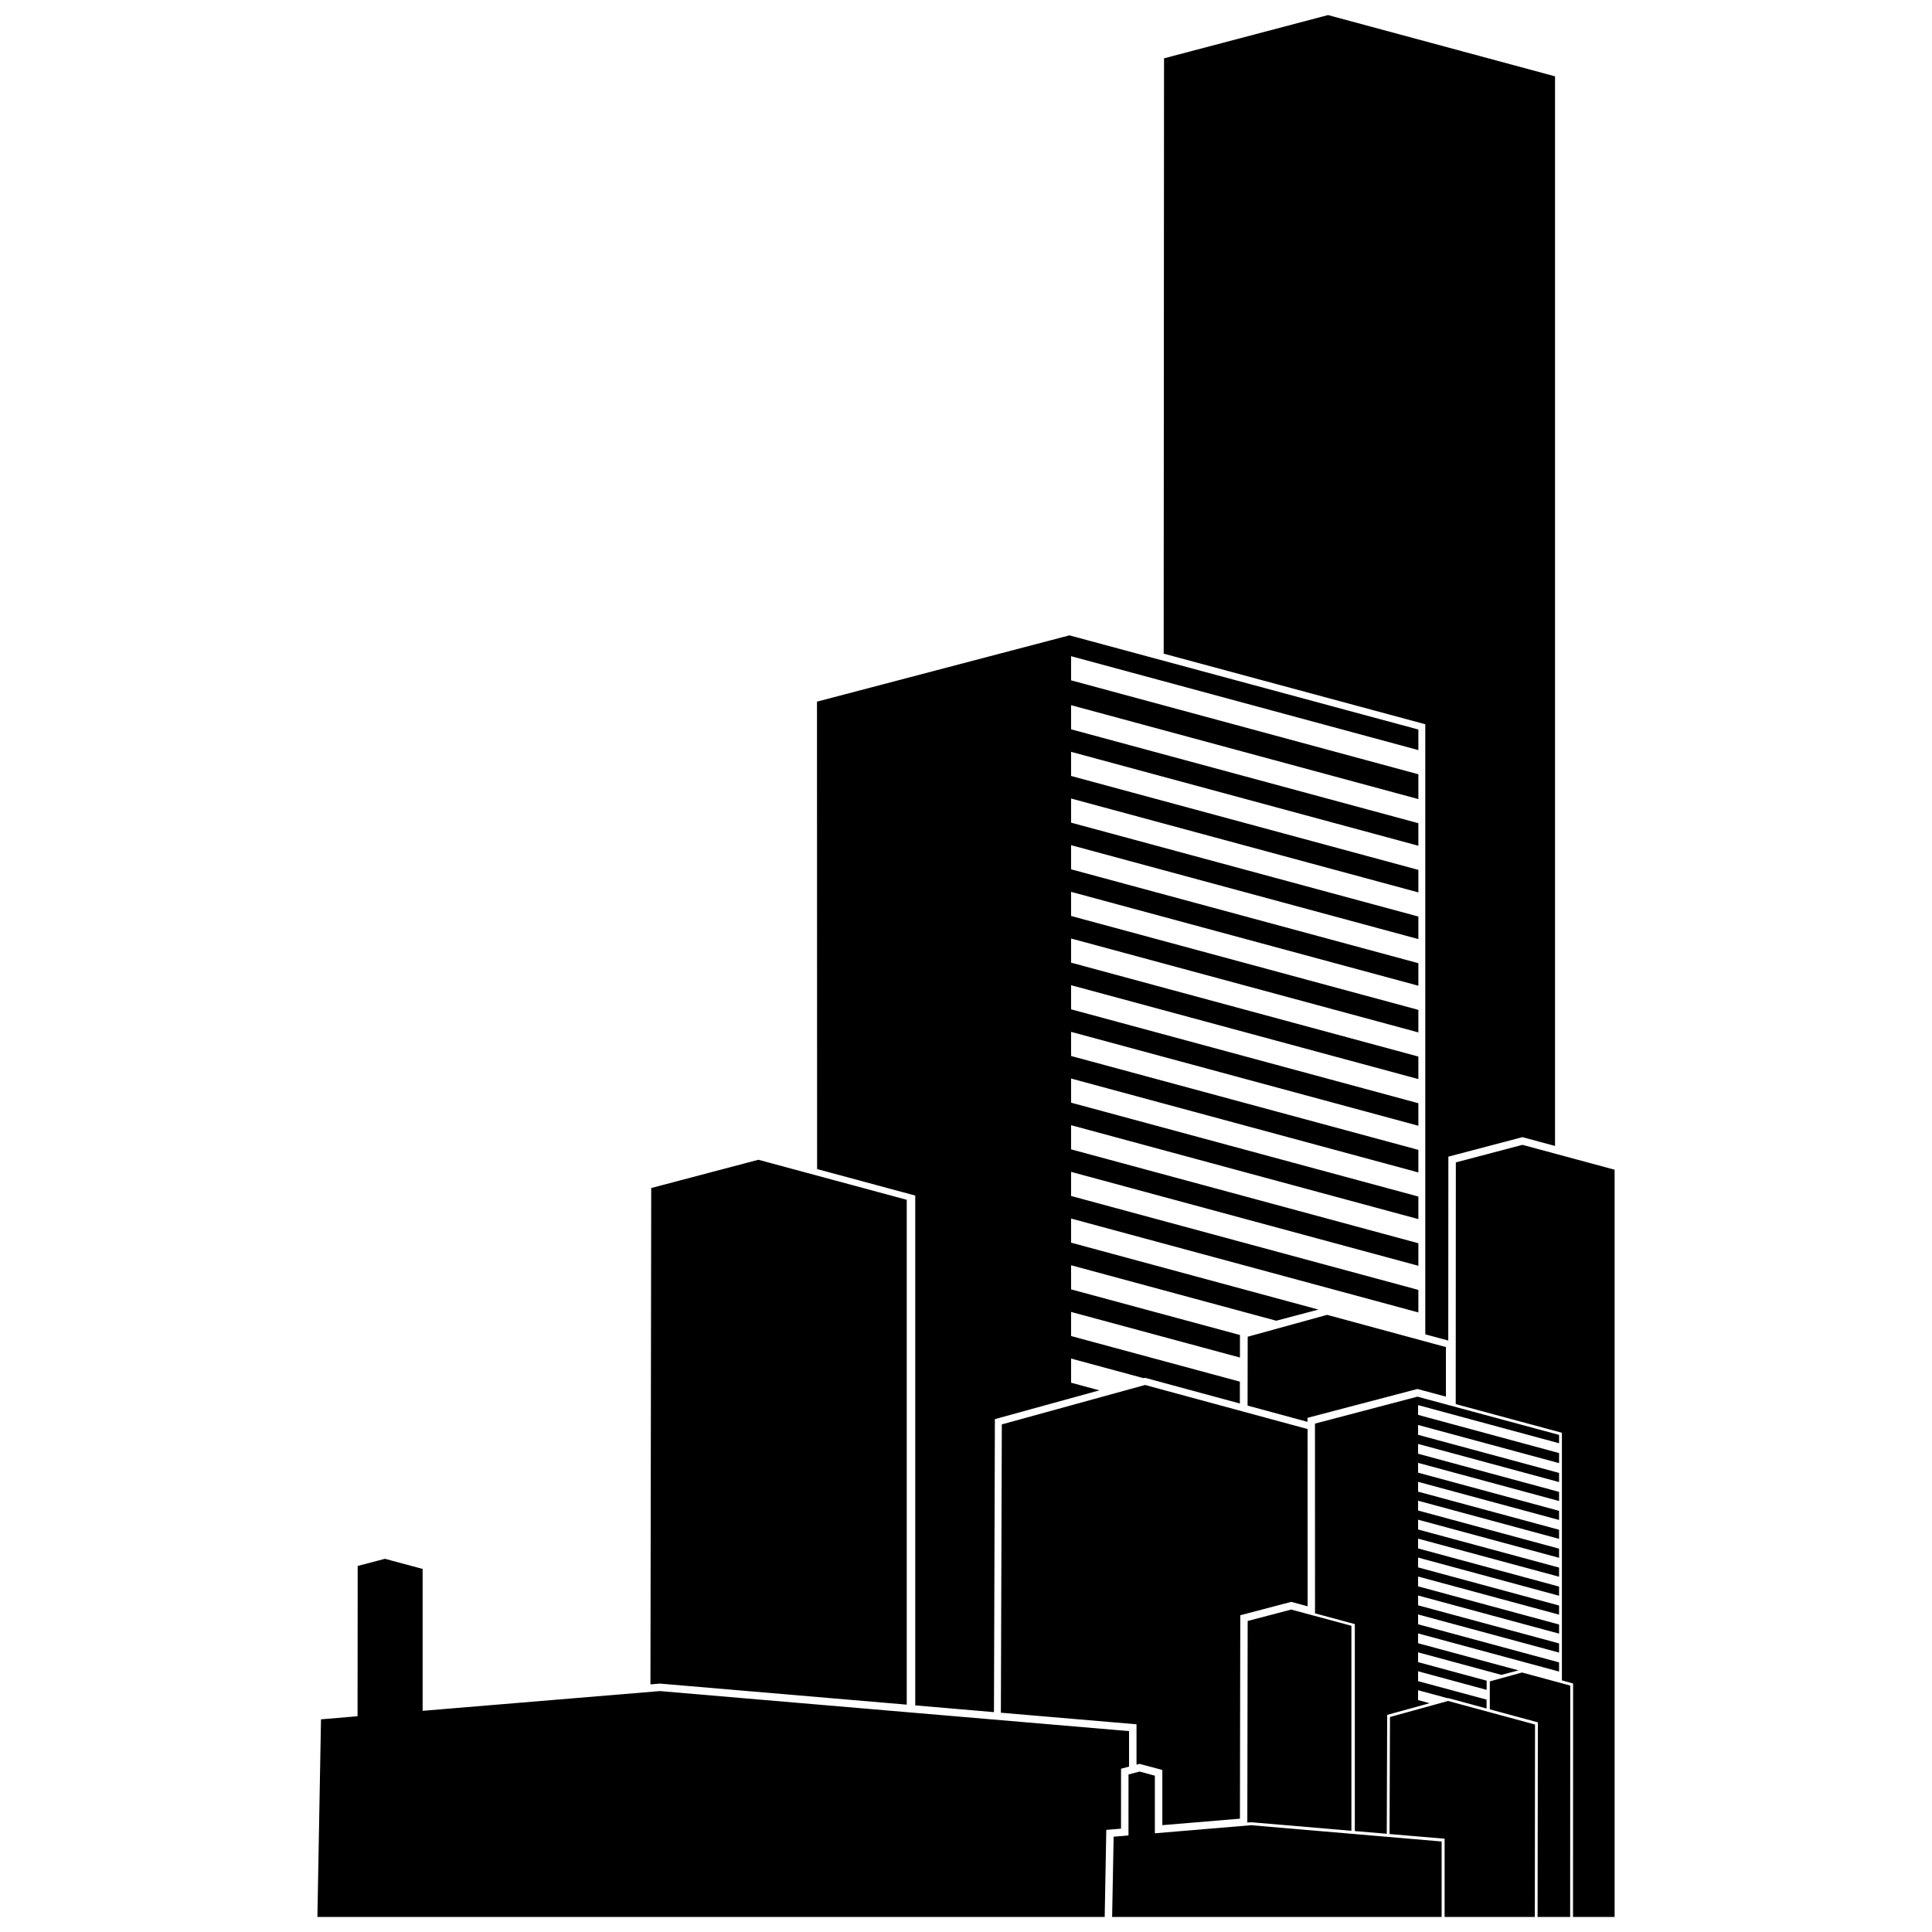 <?xml version="1.0" encoding="utf-8"?>
<!-- Generator: Adobe Illustrator 16.0.0, SVG Export Plug-In . SVG Version: 6.00 Build 0)  -->
<!DOCTYPE svg PUBLIC "-//W3C//DTD SVG 1.1//EN" "http://www.w3.org/Graphics/SVG/1.1/DTD/svg11.dtd">
<svg version="1.1" id="Layer_1" xmlns="http://www.w3.org/2000/svg" xmlns:xlink="http://www.w3.org/1999/xlink" x="0px" y="0px"
	 width="100px" height="100px" viewBox="0 0 100 100" enable-background="new 0 0 100 100" xml:space="preserve">
<path d="M64.581,69.189l4.11-1.133l6.15,1.668L74.84,72.29l-1.475-0.397l-5.69,1.494v0.207l-3.101-0.841L64.581,69.189
	L64.581,69.189z M33.707,61.492l5.546-1.463l7.68,2.072v26.131l-12.779-1.09l-0.487,0.041L33.707,61.492L33.707,61.492z
	 M42.287,36.317l0.006,24.193l4.365,1.18l0.715,0.191V88.27l4.074,0.35l0.048-15.166l5.409-1.49l-1.465-0.395v-1.25l3.752,1.015
	l0.07-0.021l4.914,1.332l0.001-1.131l-8.737-2.361v-1.248l8.74,2.361l0.002-1.166l-8.742-2.363v-1.248l10.619,2.871l2.185-0.577
	L55.439,64.32v-1.248l17.976,4.859v-1.166l-17.976-4.861v-1.248l17.976,4.861V64.35L55.439,59.49v-1.25l17.976,4.861v-1.168
	l-17.976-4.859v-1.249l17.976,4.86v-1.168l-17.976-4.859v-1.249l17.976,4.86v-1.166l-17.976-4.861v-1.248l17.976,4.859v-1.166
	l-17.976-4.86v-1.25l17.976,4.86v-1.166l-17.976-4.86v-1.249l17.976,4.859v-1.166l-17.976-4.86v-1.249l17.976,4.861V47.44
	l-17.976-4.86v-1.249l17.976,4.86v-1.166l-17.976-4.861v-1.249l17.976,4.861v-1.167l-17.976-4.86V36.5l17.976,4.861v-1.285
	l-17.976-4.862v-1.249l17.976,4.86V37.76l-18.063-4.874L42.287,36.317L42.287,36.317z M60.25,3.019l-0.018,30.814l13.541,3.654
	v31.578l1.189,0.322l0.005-9.519l3.833-1.009l1.688,0.455V3.951L68.738,0.78L60.25,3.019L60.25,3.019z M51.854,73.727L51.805,88.65
	l7.021,0.599v2.09l0.159-0.042l1.177,0.316v2.857l4.017-0.336l0.018-10.529l2.638-0.693l0.847,0.229l-0.002-9.174l-8.412-2.281
	L51.854,73.727L51.854,73.727z M16.615,88.992L16.429,99.22h40.75l0.082-4.505l0.762-0.064l0.002-3.103l0.414-0.108v-1.838
	L34.154,87.53l-12.279,1.022v-7.345l-1.952-0.524l-1.409,0.371l-0.007,7.779L16.615,88.992L16.615,88.992z M77.111,87.029
	l1.668-0.461l2.498,0.677L81.271,99.22h-1.686L79.6,89.148l-2.488-0.674V87.029L77.111,87.029z M64.579,83.902l2.252-0.592
	l3.118,0.84V94.76l-5.19-0.441l-0.198,0.017L64.579,83.902L64.579,83.902z M68.063,73.686l0.002,9.82l1.771,0.479l0.29,0.078v10.713
	l1.653,0.14l0.021-6.153l2.196-0.605L73.4,87.995v-0.509l1.523,0.412l0.027-0.008l1.994,0.541v-0.459L73.4,87.016v-0.51l3.548,0.961
	l0.001-0.475l-3.549-0.96v-0.507l4.311,1.166l0.887-0.233L73.4,85.053v-0.507l7.297,1.974v-0.475L73.4,84.072v-0.508l7.297,1.974
	v-0.476L73.4,83.091v-0.508l7.297,1.974v-0.474L73.4,82.109v-0.508l7.297,1.973v-0.473L73.4,81.127V80.62l7.297,1.975v-0.474
	L73.4,80.146v-0.506l7.297,1.971v-0.473L73.4,79.166v-0.507l7.297,1.973v-0.474L73.4,78.184v-0.507l7.297,1.974V79.18L73.4,77.207
	V76.7l7.297,1.973V78.2L73.4,76.225v-0.507l7.297,1.974V77.22L73.4,75.245v-0.507l7.297,1.974v-0.474L73.4,74.266v-0.509
	l7.297,1.974V75.21L73.4,73.234v-0.506l7.297,1.974V74.27l-7.332-1.979L68.063,73.686L68.063,73.686z M75.354,60.166l3.447-0.909
	l4.771,1.287V99.22h-2.154l0.006-12.084l-0.58-0.159V74.159l-5.496-1.483L75.354,60.166L75.354,60.166z M71.945,88.872l3.007-0.831
	l4.501,1.22l-0.01,9.959h-4.67v-4.049l-2.851-0.241L71.945,88.872L71.945,88.872z M57.641,95.068l0.769-0.065l0.002-3.158
	l0.571-0.149l0.793,0.213v2.982l4.983-0.418l9.86,0.842v3.905H57.564L57.641,95.068z"/>
</svg>
